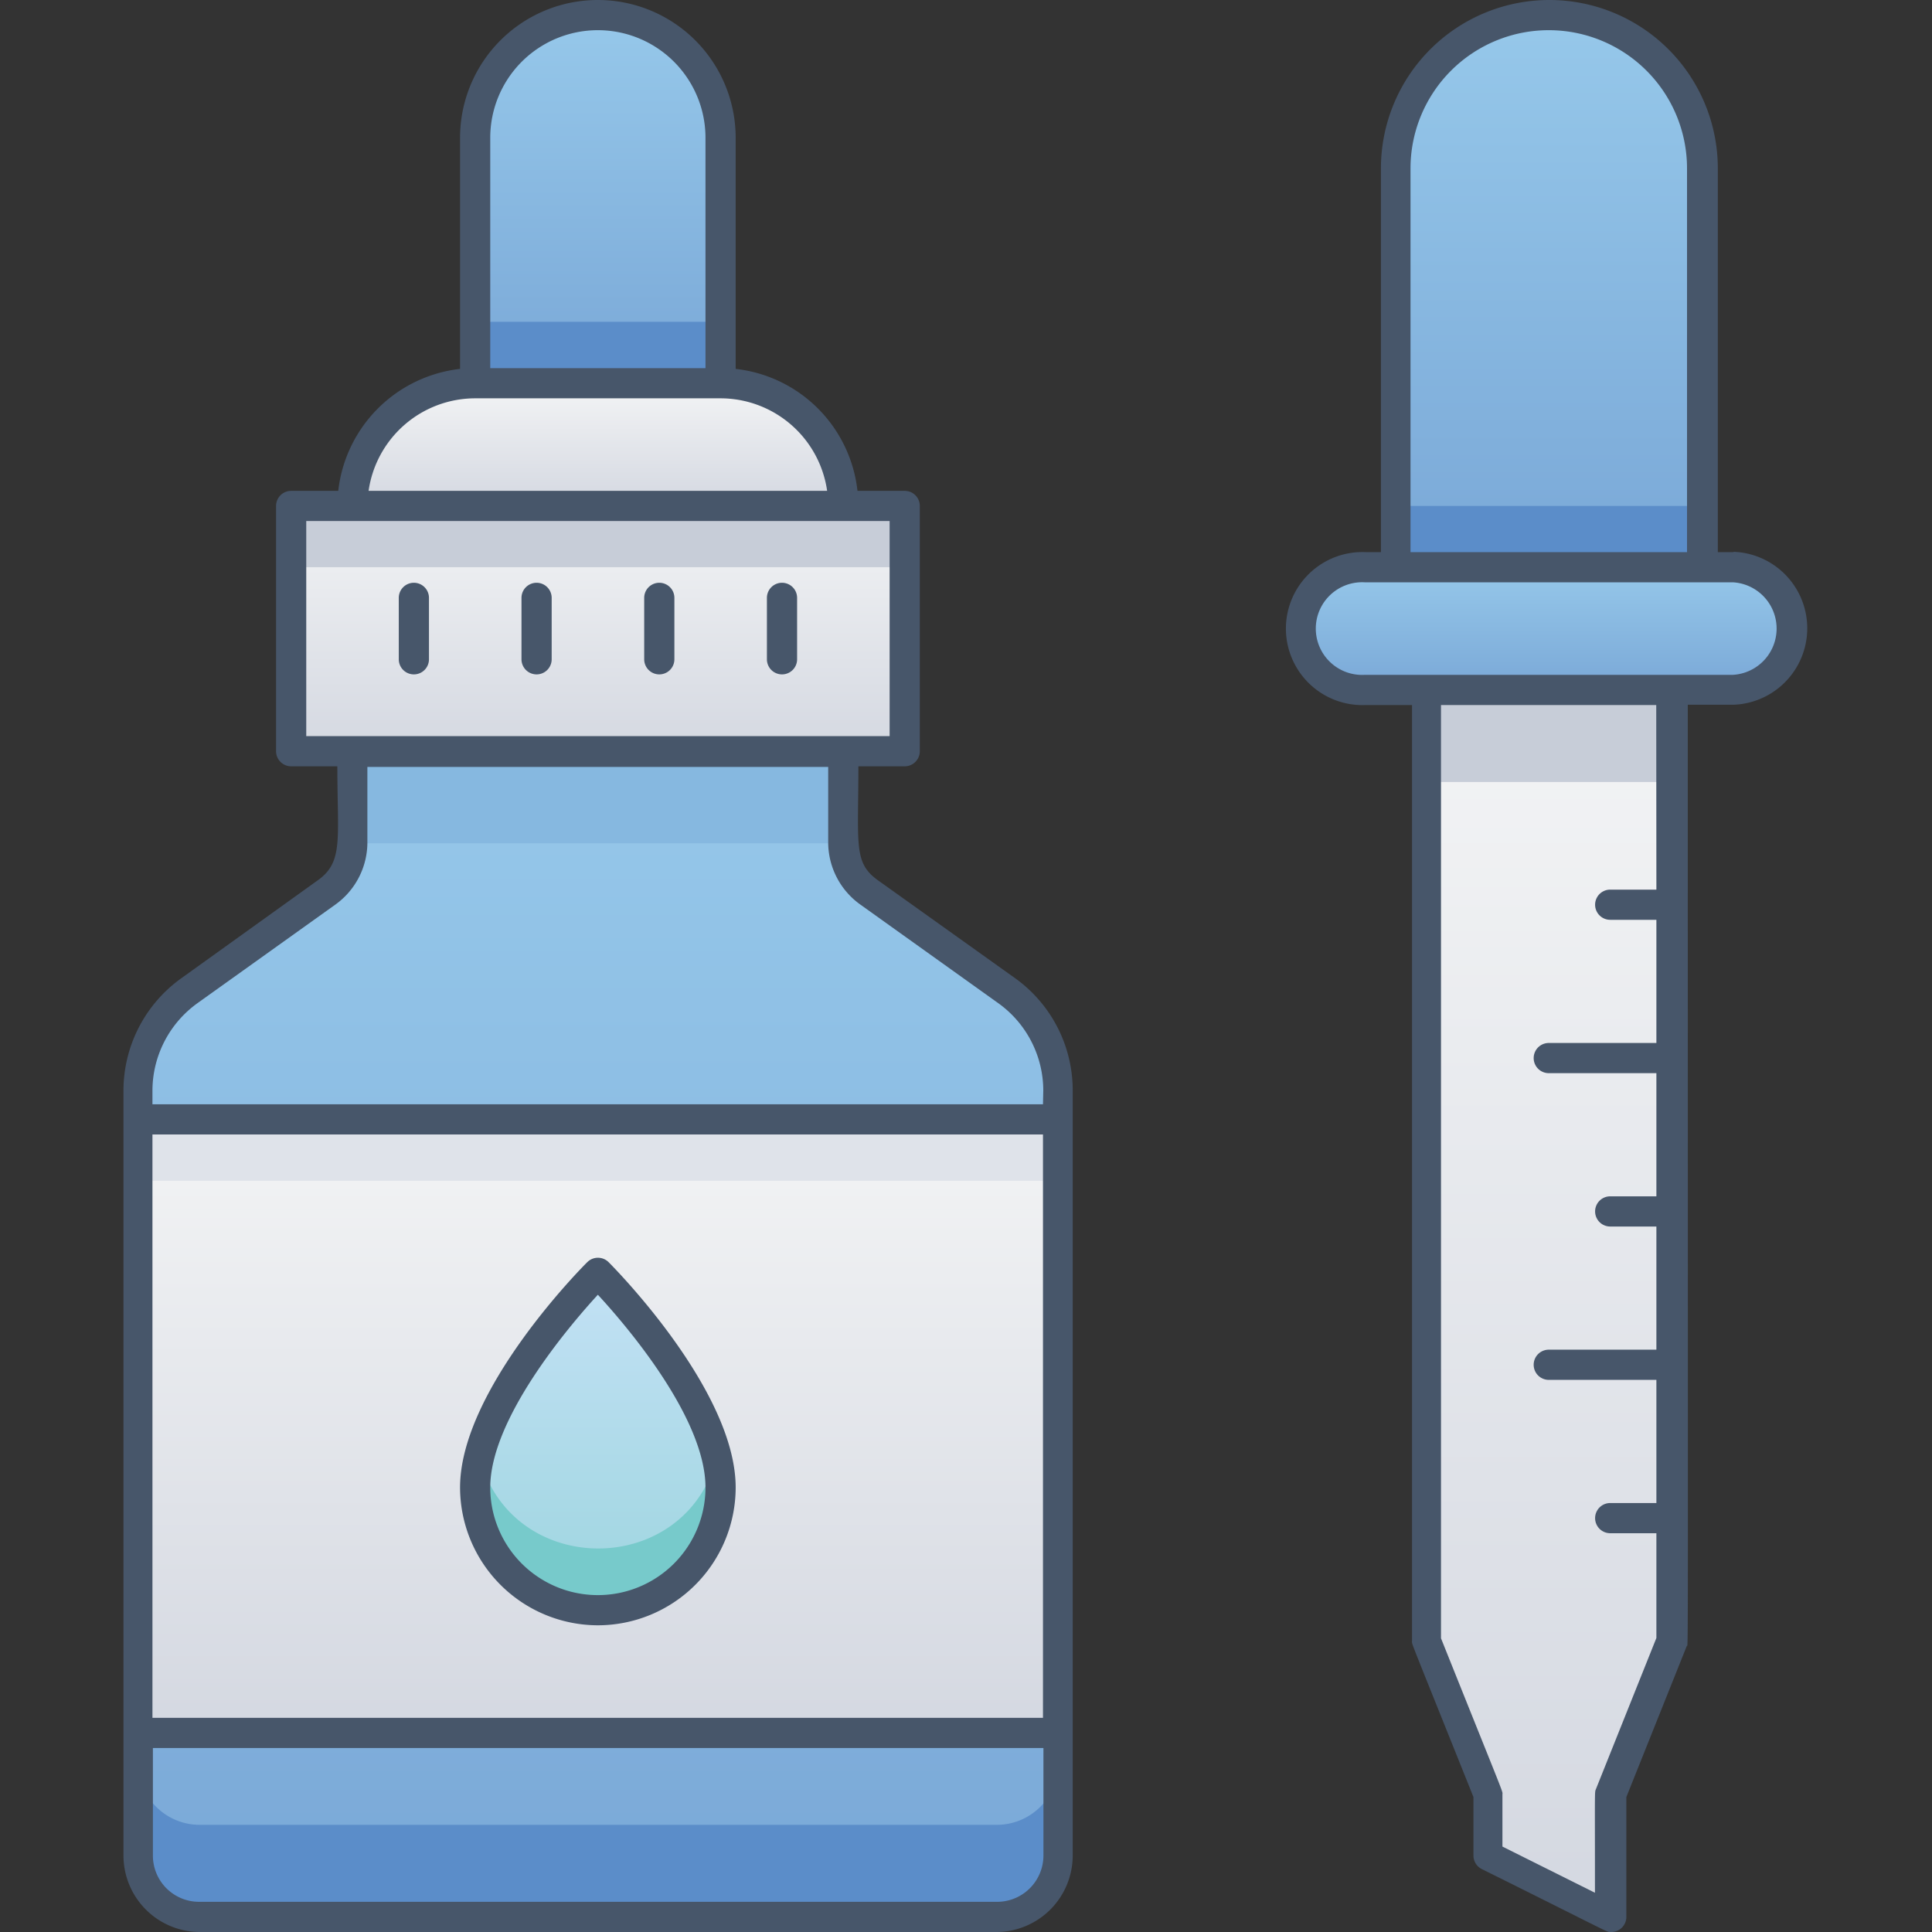 <svg xmlns="http://www.w3.org/2000/svg" xmlns:xlink="http://www.w3.org/1999/xlink" viewBox="0 0 128 128"><rect x="0" y="0" width="128" height="128" fill="#333333" stroke="none"/><defs><style>.cls-1{fill:url(#linear-gradient);}.cls-2{fill:#5b8dc9;}.cls-3{fill:#86b8e0;}.cls-4{fill:url(#linear-gradient-2);}.cls-5{fill:#c7cdd8;}.cls-6{fill:url(#linear-gradient-3);}.cls-7{fill:url(#linear-gradient-4);}.cls-8{fill:url(#linear-gradient-5);}.cls-9{fill:url(#linear-gradient-6);}.cls-10{fill:url(#linear-gradient-7);}.cls-11{fill:url(#linear-gradient-8);}.cls-12{fill:#dfe3ea;}.cls-13{fill:url(#linear-gradient-9);}.cls-14{fill:#77cacb;}.cls-15{fill:#47566a;}</style><linearGradient id="linear-gradient" x1="39.63" y1="127" x2="39.63" y2="49.77" gradientUnits="userSpaceOnUse"><stop offset="0" stop-color="#7aa8d7"/><stop offset="1" stop-color="#96c8ea"/></linearGradient><linearGradient id="linear-gradient-2" x1="39.63" y1="49.77" x2="39.63" y2="33.52" gradientTransform="translate(79.27 83.29) rotate(180)" gradientUnits="userSpaceOnUse"><stop offset="0" stop-color="#d4d8e1"/><stop offset="1" stop-color="#f3f4f5"/></linearGradient><linearGradient id="linear-gradient-3" x1="39.64" y1="33.52" x2="39.64" y2="25.39" gradientTransform="matrix(1, 0, 0, 1, 0, 0)" xlink:href="#linear-gradient-2"/><linearGradient id="linear-gradient-4" x1="39.63" y1="25.39" x2="39.63" y2="1" xlink:href="#linear-gradient"/><linearGradient id="linear-gradient-5" x1="102.63" y1="37.58" x2="102.63" y2="1" xlink:href="#linear-gradient"/><linearGradient id="linear-gradient-6" x1="102.63" y1="45.71" x2="102.63" y2="37.58" xlink:href="#linear-gradient"/><linearGradient id="linear-gradient-7" x1="102.63" y1="127" x2="102.63" y2="45.71" gradientTransform="matrix(1, 0, 0, 1, 0, 0)" xlink:href="#linear-gradient-2"/><linearGradient id="linear-gradient-8" x1="39.63" y1="114.81" x2="39.63" y2="74.16" gradientTransform="translate(79.27 188.97) rotate(180)" xlink:href="#linear-gradient-2"/><linearGradient id="linear-gradient-9" x1="39.63" y1="106.68" x2="39.63" y2="84.32" gradientUnits="userSpaceOnUse"><stop offset="0" stop-color="#9dd5df"/><stop offset="1" stop-color="#c3e1f5"/></linearGradient></defs><title>Droper</title><g id="Droper"><path class="cls-1" d="M23.38,49.77H55.89c0,5.8-.49,7.78,1.7,9.35l9.12,6.51a8.13,8.13,0,0,1,3.41,6.62v50.69A4.07,4.07,0,0,1,66.05,127H13.21a4.06,4.06,0,0,1-4.06-4.06V72.25a8.15,8.15,0,0,1,3.4-6.62C24.94,56.79,23.38,59.7,23.38,49.77Z"/><path class="cls-2" d="M70.12,116.84v6.1A4.08,4.08,0,0,1,66.05,127H13.21a4.08,4.08,0,0,1-4.06-4.06v-6.1a4.08,4.08,0,0,0,4.06,4.06H66.05A4.08,4.08,0,0,0,70.12,116.84Z"/><rect class="cls-3" x="23.38" y="49.77" width="32.52" height="6.1"/><rect class="cls-4" x="19.31" y="33.52" width="40.65" height="16.26" transform="translate(79.27 83.29) rotate(-180)"/><rect class="cls-5" x="19.31" y="33.52" width="40.65" height="4.06" transform="translate(79.27 71.1) rotate(-180)"/><path class="cls-6" d="M23.38,33.52c34.17,0,32.51-.21,32.51,0a8.13,8.13,0,0,0-8.13-8.13H31.5A8.12,8.12,0,0,0,23.38,33.52Z"/><path class="cls-7" d="M31.5,25.39H47.76V9.13a8.13,8.13,0,1,0-16.26,0Z"/><path class="cls-8" d="M92.47,37.58h20.32V11.16a10.16,10.16,0,0,0-20.32,0Z"/><path class="cls-9" d="M114.83,37.58H90.44c-5.41,0-5.33,8.13,0,8.13h24.39C120.23,45.71,120.15,37.58,114.83,37.58Z"/><path class="cls-10" d="M110.76,45.71v63l-4.06,10.16V127l-8.13-4.06c0-5.42.81-2-4.07-14.23v-63Z"/><rect class="cls-11" x="9.15" y="74.16" width="60.97" height="40.65" transform="translate(79.27 188.97) rotate(-180)"/><rect class="cls-12" x="9.15" y="74.16" width="60.97" height="4.06" transform="translate(79.27 152.39) rotate(-180)"/><path class="cls-13" d="M31.5,98.55a8.13,8.13,0,1,0,16.26,0c0-6.1-8.13-14.23-8.13-14.23S31.5,92.45,31.5,98.55Z"/><path class="cls-14" d="M39.63,106.68a8.11,8.11,0,0,1-7.86-10.16c2.06,8.09,13.67,8.1,15.73,0A8.12,8.12,0,0,1,39.63,106.68Z"/><rect class="cls-2" x="31.5" y="21.32" width="16.26" height="4.06"/><rect class="cls-2" x="92.47" y="33.52" width="20.32" height="4.06"/><rect class="cls-5" x="94.5" y="45.71" width="16.26" height="6.1"/><path class="cls-15" d="M67.27,64.82l-9.12-6.51c-1.61-1.16-1.28-2.35-1.28-7.54h3.07a1,1,0,0,0,1-1V33.52a1,1,0,0,0-1-1H56.81a9.14,9.14,0,0,0-8.07-8.08V9.13a9.13,9.13,0,0,0-18.26,0V24.44a9.16,9.16,0,0,0-8.07,8.08H19.29a1,1,0,0,0-1,1V49.77a1,1,0,0,0,1,1h3.06c0,4.79.42,6.32-1.28,7.54L12,64.82a9.16,9.16,0,0,0-3.82,7.43v50.69A5.07,5.07,0,0,0,13.19,128H66a5.07,5.07,0,0,0,5.07-5.06V72.25A9.14,9.14,0,0,0,67.27,64.82ZM32.48,9.13a7.13,7.13,0,1,1,14.26,0V24.39H32.48Zm-1,17.26H47.74a7.14,7.14,0,0,1,7.06,6.13H24.42A7.14,7.14,0,0,1,31.48,26.39ZM20.29,34.52H58.94V48.77H20.29ZM69.1,113.81h-59V75.16h59ZM66,126H13.19a3.06,3.06,0,0,1-3.06-3.06v-7.13h59v7.13A3.07,3.07,0,0,1,66,126ZM69.1,73.16h-59v-.91a7.15,7.15,0,0,1,3-5.8l9.12-6.52a5.07,5.07,0,0,0,2.12-4.12v-5H54.87v5A5.07,5.07,0,0,0,57,59.93l9.12,6.52a7.13,7.13,0,0,1,3,5.8Z"/><path class="cls-15" d="M114.81,36.58h-1V11.16a11.16,11.16,0,1,0-22.32,0V36.58h-1a5.07,5.07,0,1,0,0,10.13h3.06v62c0,.28-.3-.56,4.07,10.35v3.88a1,1,0,0,0,.55.89c9,4.47,8.24,4.17,8.58,4.17a1,1,0,0,0,1-1v-7.94l4-10c.11-.27.07,4.23.07-62.37h3.07a5.07,5.07,0,0,0,0-10.13ZM93.45,11.16a9.16,9.16,0,1,1,18.32,0V36.58H93.45Zm16.29,47.78h-3.06a1,1,0,0,0,0,2h3.06V69.1h-7.13a1,1,0,0,0,0,2h7.13v8.16h-3.06a1,1,0,0,0,0,2h3.06v8.16h-7.13a1,1,0,0,0,0,2h7.13v8.16h-3.06a1,1,0,0,0,0,2h3.06v6.94l-4,10c-.1.26-.07-.21-.07,6.88l-6.13-3.06v-3.45c0-.28.3.56-4.07-10.35V46.71h14.26Zm5.07-14.23H90.42a3.07,3.07,0,1,1,0-6.13h24.39a3.07,3.07,0,0,1,0,6.13Z"/><path class="cls-15" d="M39.61,107.68a9.14,9.14,0,0,0,9.13-9.13c0-6.44-8.08-14.59-8.42-14.93a1,1,0,0,0-1.41,0c-.35.34-8.43,8.49-8.43,14.93A9.15,9.15,0,0,0,39.61,107.68Zm0-21.9c1.93,2.09,7.13,8.18,7.13,12.77a7.13,7.13,0,1,1-14.26,0C32.48,94,37.69,87.87,39.61,85.78Z"/><path class="cls-15" d="M44.68,43.68V39.61a1,1,0,0,0-2,0v4.07A1,1,0,0,0,44.68,43.68Z"/><path class="cls-15" d="M52.81,43.68V39.61a1,1,0,0,0-2,0v4.07A1,1,0,0,0,52.81,43.68Z"/><path class="cls-15" d="M36.55,43.68V39.61a1,1,0,0,0-2,0v4.07A1,1,0,0,0,36.55,43.68Z"/><path class="cls-15" d="M28.42,43.68V39.61a1,1,0,0,0-2,0v4.07A1,1,0,0,0,28.42,43.68Z"/></g></svg>
